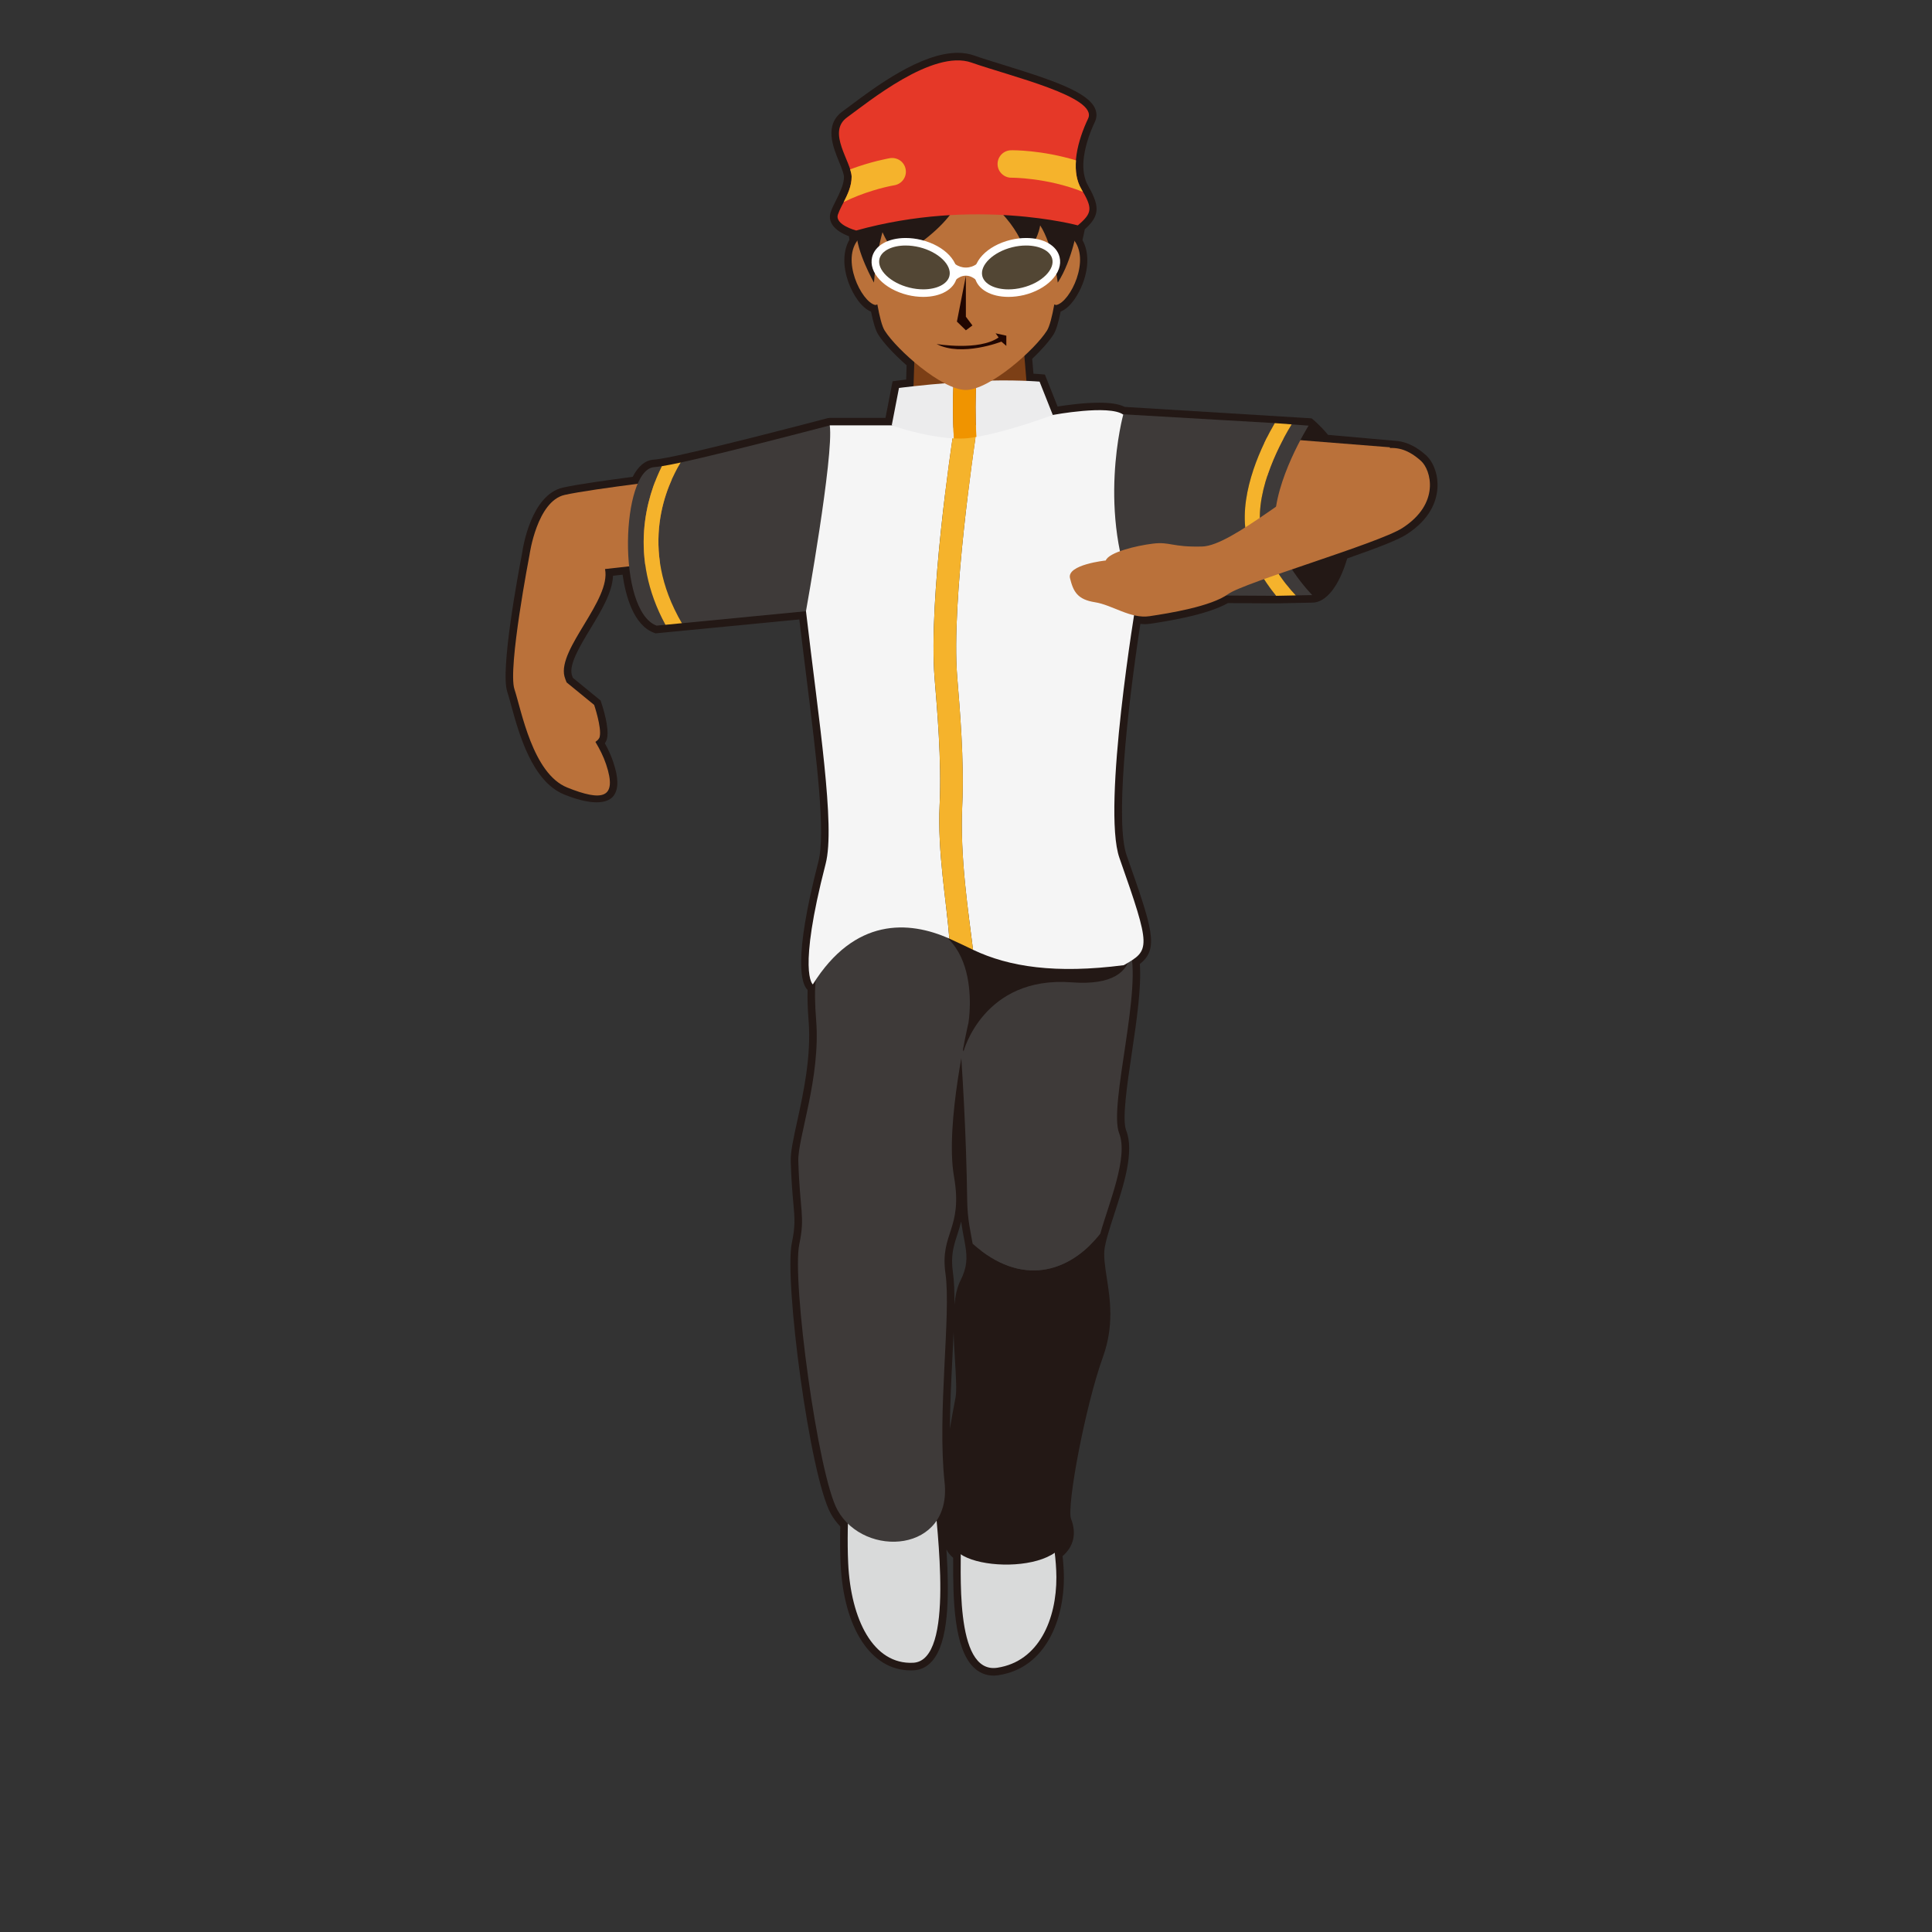 <?xml version="1.0" encoding="utf-8"?>
<!-- Generator: Adobe Illustrator 17.0.0, SVG Export Plug-In . SVG Version: 6.00 Build 0)  -->
<!DOCTYPE svg PUBLIC "-//W3C//DTD SVG 1.1//EN" "http://www.w3.org/Graphics/SVG/1.1/DTD/svg11.dtd">
<svg version="1.1" id="レイヤー_1" xmlns="http://www.w3.org/2000/svg" xmlns:xlink="http://www.w3.org/1999/xlink" x="0px"
	 y="0px" width="64px" height="64px" viewBox="0 0 64 64" style="enable-background:new 0 0 64 64;" xml:space="preserve">
<rect x="0" y="0" width="64" height="64" fill="#333333" stroke="none"/>
<path style="fill:#231815;" d="M32.911,55.506c-0.257,0-0.483-0.096-0.671-0.285
	c-0.633-0.637-0.675-2.2-0.665-3.616c-0.109-0.093-0.179-0.188-0.223-0.278
	c0.104,1.621,0.067,3.076-0.47,3.694c-0.168,0.193-0.375,0.298-0.616,0.311
	l-0.102,0.002c-1.309,0-2.219-1.39-2.318-3.54
	c-0.017-0.354-0.021-0.756-0.011-1.228c-0.126-0.135-0.229-0.271-0.31-0.418
	c-0.703-1.261-1.554-7.743-1.294-8.978c0.117-0.557,0.096-0.8,0.048-1.333
	c-0.029-0.321-0.066-0.737-0.085-1.368c-0.009-0.308,0.089-0.755,0.213-1.321
	c0.2-0.909,0.473-2.153,0.379-3.332c-0.031-0.388-0.042-0.727-0.033-1.023
	c-0.198-0.186-0.491-0.968,0.355-4.24c0.248-0.958-0.051-3.359-0.397-6.139
	c-0.077-0.617-0.156-1.252-0.232-1.894l-4.764,0.461l-0.054-0.021
	c-0.675-0.253-0.937-1.226-1.037-1.923l-0.317,0.036
	c-0.021,0.549-0.389,1.16-0.748,1.752c-0.348,0.576-0.707,1.17-0.619,1.522
	c0.009,0.036,0.023,0.072,0.038,0.108l0.917,0.75l0.023,0.068
	c0.046,0.136,0.271,0.833,0.191,1.188c-0.013,0.057-0.037,0.11-0.073,0.16
	c0.122,0.221,0.212,0.422,0.279,0.624c0.176,0.529,0.181,0.882,0.015,1.112
	c-0.147,0.207-0.588,0.386-1.635-0.036c-1.07-0.43-1.506-2.021-1.766-2.971
	c-0.048-0.175-0.088-0.325-0.126-0.437c-0.237-0.714,0.368-3.945,0.492-4.585
	c0.025-0.186,0.297-1.937,1.353-2.176c0.458-0.104,1.482-0.248,2.311-0.356
	c0.183-0.356,0.414-0.548,0.688-0.569c0.067-0.005,0.147-0.016,0.237-0.03
	c0.17-0.026,0.378-0.068,0.612-0.119c1.633-0.358,4.895-1.218,4.927-1.227
	l0.064-0.008h1.846l0.235-1.212l0.177-0.024c0,0,0.095-0.013,0.273-0.034
	l0.015-0.471c-0.419-0.368-0.766-0.743-0.938-1.016
	c-0.087-0.138-0.163-0.377-0.241-0.763c-0.333-0.133-0.603-0.581-0.738-0.944
	c-0.203-0.548-0.193-1.065,0.023-1.44c-0.007-0.04-0.012-0.078-0.017-0.114
	c-0.186-0.069-0.456-0.203-0.571-0.416c-0.065-0.12-0.077-0.251-0.034-0.379
	c0.042-0.127,0.113-0.268,0.188-0.415c0.063-0.122,0.104-0.217,0.144-0.312
	c0.021-0.051,0.034-0.08,0.044-0.11c0.044-0.13,0.065-0.236,0.065-0.333
	c0-0.036-0.013-0.094-0.038-0.173c-0.032-0.102-0.079-0.214-0.127-0.332
	C27.595,4.869,27.292,4.136,27.913,3.688l0.25-0.185
	c0.817-0.613,2.338-1.753,3.562-1.753c0.195,0,0.378,0.03,0.542,0.088
	c0.267,0.094,0.604,0.198,0.966,0.31c1.63,0.502,2.802,0.9,3.042,1.446
	c0.064,0.146,0.062,0.299-0.005,0.441c-0.214,0.452-0.349,0.913-0.378,1.296
	c-0.011,0.145-0.006,0.286,0.015,0.422c0.033,0.173,0.072,0.284,0.126,0.376
	c0.018,0.03,0.029,0.053,0.04,0.076c0.369,0.653,0.342,0.962-0.139,1.392
	c-0.015,0.079-0.039,0.204-0.076,0.356c0.211,0.377,0.215,0.894,0.01,1.438
	C35.732,9.75,35.465,10.191,35.136,10.321c-0.078,0.386-0.153,0.625-0.24,0.763
	c-0.137,0.216-0.39,0.505-0.703,0.803l0.041,0.492
	c0.144,0.008,0.225,0.015,0.225,0.015l0.154,0.013l0.421,1.06
	c0.298-0.048,0.871-0.127,1.378-0.127c0.382,0,0.659,0.045,0.846,0.139
	l6.189,0.379l0.061,0.05c0.01,0.008,0.227,0.187,0.485,0.497l2.309,0.205
	c0.327,0.042,0.631,0.196,0.94,0.474c0.215,0.192,0.413,0.61,0.373,1.112
	c-0.033,0.41-0.237,1.004-1.025,1.509c-0.262,0.168-0.852,0.407-1.962,0.795
	c-0.271,0.919-0.7,1.463-1.157,1.463l0,0l-1.192,0.024l-1.604-0.009
	c-0.708,0.405-2.09,0.612-2.554,0.682c-0.113,0.017-0.226,0.02-0.345,0.007
	c-0.469,3.065-0.825,6.615-0.455,7.667c0.85,2.416,1.088,3.093,0.438,3.599
	c0.055,0.79-0.11,1.901-0.27,2.977c-0.152,1.021-0.324,2.179-0.183,2.537
	c0.277,0.705-0.079,1.803-0.395,2.772c-0.083,0.255-0.162,0.498-0.223,0.717
	c-0.039,0.137-0.069,0.264-0.09,0.376c-0.049,0.277,0.004,0.62,0.065,1.016
	c0.11,0.707,0.247,1.586-0.125,2.618c-0.594,1.644-1.211,4.973-1.058,5.368
	c0.188,0.482,0.088,0.916-0.28,1.234c0.027,0.256,0.041,0.485,0.043,0.696
	c0.006,1.346-0.559,3.003-2.168,3.249C33.019,55.502,32.964,55.506,32.911,55.506z
	 M31.959,32.995l0.135,2.047c0.109,1.646,0.174,3.24,0.195,4.738
	c0.007,0.468,0.073,0.819,0.132,1.13l0.045,0.247
	c0.069,0.411,0.11,0.863-0.203,1.489c-0.244,0.487-0.18,1.557-0.128,2.415
	c0.034,0.563,0.063,1.05,0.007,1.338c-0.482,2.468-0.412,3.364-0.366,3.958
	c0.019,0.238,0.035,0.443,0.015,0.684c-0.006,0.072,0.053,0.15,0.174,0.231
	l0.112,0.075l-0.002,0.258c-0.006,0.883-0.02,2.72,0.52,3.264
	c0.115,0.116,0.244,0.156,0.405,0.13c1.294-0.197,1.749-1.551,1.744-2.752
	c-0.002-0.229-0.02-0.485-0.055-0.781l-0.018-0.148l0.123-0.086
	c0.271-0.189,0.342-0.424,0.22-0.737c-0.26-0.675,0.559-4.347,1.054-5.719
	c0.329-0.911,0.208-1.688,0.102-2.371c-0.065-0.422-0.127-0.82-0.063-1.181
	c0.022-0.128,0.057-0.271,0.101-0.424c0.062-0.224,0.144-0.475,0.229-0.736
	c0.275-0.845,0.617-1.896,0.405-2.434c-0.19-0.483-0.031-1.554,0.152-2.794
	c0.158-1.062,0.337-2.267,0.255-2.997l-0.018-0.153l0.13-0.084
	c0.418-0.271,0.416-0.461-0.513-3.103c-0.503-1.429,0.162-6.183,0.472-8.16
	l0.042-0.267l0.263,0.062c0.164,0.039,0.291,0.05,0.421,0.031
	c1.214-0.183,2.031-0.401,2.427-0.65l0.062-0.039l1.74,0.01l1.19-0.024
	c0.125,0,0.47-0.308,0.717-1.222l0.034-0.127l0.125-0.043
	c0.705-0.245,1.677-0.593,1.979-0.787c0.615-0.395,0.772-0.832,0.797-1.128
	c0.027-0.349-0.113-0.614-0.209-0.7c-0.275-0.248-0.521-0.358-0.798-0.358
	l-0.271,0.013l-0.01-0.06l-2.092-0.166l-0.068-0.085
	c-0.177-0.223-0.34-0.381-0.423-0.457l-1.037-0.078l-5.157-0.331
	c-0.046-0.029-0.199-0.096-0.641-0.096c-0.663,0-1.482,0.151-1.49,0.153
	L34.719,14.03l-0.456-1.149c-0.069-0.004-0.161-0.009-0.271-0.014l-0.221-0.009
	l-0.096-1.173l0.089-0.083c0.319-0.294,0.584-0.587,0.708-0.786
	c0.028-0.045,0.105-0.21,0.209-0.778l0.049-0.265l0.273,0.071
	c0.059-0.044,0.256-0.256,0.397-0.63c0.162-0.432,0.157-0.833-0.014-1.075
	l-0.066-0.094l0.028-0.112c0.074-0.29,0.107-0.501,0.108-0.506l0.015-0.092
	l0.071-0.06c0.353-0.298,0.373-0.332,0.108-0.797l0.166-0.223l-0.216,0.126
	c-0.084-0.143-0.142-0.307-0.178-0.501c-0.037-0.226-0.044-0.406-0.029-0.588
	c0.043-0.568,0.255-1.114,0.425-1.472C35.65,3.417,34.046,2.921,33.086,2.625
	c-0.37-0.114-0.713-0.22-0.985-0.316c-0.111-0.04-0.238-0.06-0.376-0.06
	c-1.058,0-2.547,1.117-3.263,1.653l-0.256,0.19
	c-0.28,0.202-0.161,0.555,0.052,1.069c0.055,0.132,0.106,0.258,0.143,0.373
	c0.042,0.133,0.061,0.233,0.061,0.323c0,0.154-0.029,0.312-0.092,0.494
	c-0.013,0.04-0.03,0.08-0.047,0.121c-0.054,0.13-0.101,0.238-0.152,0.337
	c-0.08,0.155-0.141,0.271-0.176,0.376C28.02,7.231,28.234,7.344,28.426,7.395
	l0.186,0.05l0,0.192c0,0.079,0.012,0.175,0.038,0.3l0.022,0.108
	l-0.064,0.089c-0.173,0.239-0.181,0.638-0.021,1.068
	c0.134,0.362,0.321,0.574,0.421,0.638l0.254-0.066l0.048,0.265
	c0.104,0.568,0.181,0.733,0.208,0.778c0.154,0.246,0.52,0.63,0.931,0.981
	l0.092,0.078l-0.038,1.144l-0.215,0.024c-0.122,0.013-0.222,0.025-0.298,0.034
	l-0.245,1.264h-2.226c-0.341,0.09-3.359,0.882-4.917,1.224
	c-0.245,0.054-0.463,0.097-0.642,0.125c-0.105,0.017-0.199,0.029-0.277,0.035
	c-0.1,0.007-0.223,0.157-0.328,0.4l-0.057,0.13l-0.141,0.019
	c-1.203,0.156-2.033,0.282-2.4,0.365c-0.612,0.139-0.908,1.326-0.97,1.771
	c-0.279,1.446-0.662,3.889-0.51,4.345c0.04,0.118,0.083,0.277,0.134,0.463
	c0.236,0.861,0.63,2.302,1.47,2.639c0.404,0.163,0.706,0.245,0.895,0.245
	c0.037,0,0.124-0.003,0.148-0.038c0.016-0.021,0.085-0.155-0.084-0.662
	c-0.072-0.217-0.178-0.438-0.333-0.697l-0.119-0.2l0.191-0.133
	c0.039-0.027,0.049-0.041,0.049-0.042C19.656,24.2,19.556,23.78,19.467,23.5
	l-0.908-0.742l-0.023-0.063c-0.042-0.107-0.064-0.167-0.08-0.226
	c-0.139-0.555,0.257-1.209,0.676-1.903c0.369-0.611,0.75-1.242,0.664-1.666
	l-0.054-0.268l1.323-0.148l0.026,0.25c0.095,0.906,0.36,1.562,0.699,1.736
	l5.129-0.497l0.029,0.244c0.084,0.723,0.173,1.44,0.26,2.133
	c0.353,2.831,0.657,5.275,0.386,6.326c-0.487,1.883-0.572,2.848-0.557,3.328
	l0.293-0.44l-0.059,0.941c-0.032,0.343-0.027,0.759,0.013,1.271
	c0.1,1.252-0.183,2.539-0.389,3.478c-0.112,0.512-0.209,0.954-0.202,1.199
	c0.019,0.617,0.056,1.024,0.083,1.34c0.049,0.549,0.076,0.851-0.057,1.48
	c-0.231,1.099,0.607,7.493,1.242,8.631c0.073,0.132,0.171,0.257,0.3,0.383
	l0.078,0.076l-0.002,0.108c-0.012,0.506-0.009,0.93,0.008,1.298
	c0.065,1.413,0.581,3.063,1.819,3.063l0.075-0.002
	c0.103-0.005,0.187-0.049,0.265-0.139c0.593-0.684,0.36-3.317,0.272-4.309
	l-0.008-0.088l0.048-0.072c0.195-0.294,0.27-0.664,0.223-1.1
	c-0.136-1.258-0.06-2.801,0.008-4.162c0.055-1.103,0.107-2.144,0.023-2.738
	c-0.096-0.677,0.035-1.079,0.161-1.468c0.143-0.439,0.277-0.854,0.123-1.741
	c-0.192-1.101,0.026-2.783,0.243-4L31.959,32.995z M31.59,44.124
	c-0.012,0.275-0.026,0.563-0.041,0.863c-0.038,0.755-0.078,1.566-0.083,2.349
	c0.051-0.311,0.112-0.654,0.186-1.032c0.044-0.226,0.015-0.705-0.015-1.212
	C31.617,44.775,31.597,44.446,31.59,44.124z M31.839,40.465
	c-0.039,0.162-0.085,0.307-0.13,0.445c-0.119,0.365-0.221,0.681-0.142,1.243
	c0.041,0.286,0.053,0.647,0.049,1.063c0.032-0.307,0.093-0.581,0.2-0.794
	c0.225-0.45,0.229-0.751,0.157-1.183l-0.043-0.237
	C31.899,40.838,31.866,40.663,31.839,40.465z"/>
<path style="fill:#D9DADA;" d="M33.038,55.246c-1.459,0.223-1.176-3.368-1.215-4.167
	c-0.039-0.798,2.264-2.416,2.788-1.353c0,0,0.378,1.388,0.383,2.52
	C35,53.625,34.425,55.034,33.038,55.246"/>
<path style="fill:#231815;" d="M32.22,41.199c0.073,0.43,0.087,0.802-0.18,1.335
	c-0.438,0.875-0.009,3.13-0.143,3.817c-0.67,3.433-0.288,3.857-0.355,4.67
	c-0.093,1.131,4.413,1.204,3.707-0.618c-0.204-0.526,0.495-3.993,1.055-5.543
	c0.56-1.55-0.102-2.738,0.049-3.593c0.021-0.12,0.054-0.254,0.095-0.399
	C35.407,42.179,33.826,42.633,32.22,41.199z"/>
<path style="fill:#3E3A39;" d="M37.073,37.538c-0.359-0.911,0.814-4.913,0.331-6.164
	c-1.037-2.686-5.873,0.002-5.873,0.002s0.446,3.925,0.509,8.409
	c0.009,0.618,0.117,1.038,0.18,1.415c1.607,1.433,3.188,0.98,4.228-0.331
	C36.73,39.857,37.387,38.334,37.073,37.538z"/>
<path style="fill:#231815;" d="M31.917,34.833c0,0,0.658-2.513,3.583-2.292
	C38.25,32.75,37.417,30.667,37.042,30.292c-0.281-0.281-6.75,0-6.75,0
	S31.333,32.49,31.917,34.833z"/>
<path style="fill:#D9DADA;" d="M30.254,55.081c1.398-0.074,0.753-4.524,0.706-5.538
	c-0.047-1.014-2.387-2.49-2.768-1.025c0,0-0.162,1.828-0.095,3.264
	C28.183,53.64,28.925,55.151,30.254,55.081"/>
<path style="fill:#3E3A39;" d="M32.083,33.875c0,0-0.787,3.346-0.481,5.097
	c0.306,1.751-0.474,1.867-0.282,3.216c0.191,1.35-0.278,4.624-0.03,6.909
	c0.253,2.338-2.649,2.537-3.545,0.93c-0.653-1.172-1.518-7.617-1.268-8.805
	c0.198-0.943,0.02-1.078-0.032-2.761c-0.023-0.757,0.743-2.751,0.591-4.666
	C26.861,31.585,27.25,30.875,29.208,30.583C32.717,30.061,32.083,33.875,32.083,33.875z"/>
<path style="fill:#231815;" d="M38.702,17.882l4.647-3.782c0,0,1.446,1.141,1.293,2.924
	c-0.153,1.783-0.736,2.69-1.173,2.689L38.702,17.882z"/>
<path style="fill:#BA713A;" d="M22.948,15.801c0,0-3.326,0.386-4.244,0.594
	C17.787,16.603,17.542,18.375,17.542,18.375s-0.729,3.77-0.5,4.458
	c0.229,0.688,0.601,2.794,1.748,3.255c1.147,0.461,1.673,0.381,1.289-0.766
	c-0.089-0.266-0.215-0.512-0.355-0.746c0.072-0.05,0.128-0.106,0.142-0.172
	c0.069-0.305-0.184-1.053-0.184-1.053l-0.913-0.746
	c-0.025-0.066-0.054-0.132-0.071-0.2C18.469,21.489,20.25,19.875,20.042,18.85
	l2.907-0.326V15.801z"/>
<polygon style="fill:#BA713A;" points="46.044,14.817 41.866,14.486 42.118,17.266 45.931,17.368 
	"/>
<g>
	<g>
		<path style="fill:#3E3A39;" d="M27.488,14.092c0,0-3.28,0.866-4.938,1.23
			c-0.45,0.73-1.429,2.821,0.039,5.323l4.111-0.398
			C26.7,20.246,28.521,16.504,27.488,14.092z"/>
		<path style="fill:#3E3A39;" d="M21.923,15.443c-0.098,0.015-0.185,0.027-0.256,0.032
			c-1.083,0.083-1.25,4.75,0.083,5.25l0.293-0.028
			C20.813,18.427,21.424,16.45,21.923,15.443z"/>
		<path style="fill:#F5B32C;" d="M22.55,15.321c-0.239,0.052-0.452,0.094-0.626,0.122
			c-0.499,1.007-1.11,2.984,0.119,5.254l0.546-0.053
			C21.12,18.142,22.099,16.052,22.55,15.321z"/>
	</g>
	<g>
		<path style="fill:#3E3A39;" d="M42.228,14.016l-5.101-0.296
			c-2.404,4.251,0.04,5.988,0.04,5.988l5.106,0.029
			c-0.419-0.514-0.883-1.254-1.008-2.138
			C41.072,16.232,41.823,14.715,42.228,14.016z"/>
		<path style="fill:#3E3A39;" d="M42.229,17.329c-0.022-1.416,1.12-3.229,1.12-3.229
			l-0.561-0.042c-0.297,0.479-1.221,2.102-1.028,3.471
			c0.136,0.961,0.748,1.752,1.165,2.195l0.544-0.011
			C43.469,19.712,42.247,18.471,42.229,17.329z"/>
		<path style="fill:#F5B32C;" d="M42.788,14.058l-0.56-0.042
			c-0.405,0.699-1.156,2.216-0.963,3.583c0.125,0.884,0.589,1.624,1.008,2.138
			l0.652-0.013c-0.416-0.443-1.029-1.234-1.165-2.195
			C41.566,16.16,42.491,14.537,42.788,14.058z"/>
	</g>
	<polygon style="fill:#7C3F16;" points="34.312,16.392 30.145,16.392 30.307,11.392 33.901,11.392 	"/>
	<g>
		<path style="fill:#F5F5F5;" d="M31.126,26.659c0.071-1.481-0.089-3.227-0.167-4.196
			c-0.209-2.617,0.571-7.778,0.604-7.997l0.007-0.293
			c-0.952,0.061-2.031-0.082-2.031-0.082l-2.052-0
			c0.14,1-0.788,6.154-0.788,6.154c0.425,3.646,0.976,7.115,0.652,8.368
			c-0.938,3.625-0.425,3.997-0.425,3.997c1.385-2.219,3.179-2.118,4.522-1.517
			C31.354,29.849,31.051,28.239,31.126,26.659z"/>
		<path style="fill:#F5F5F5;" d="M37.638,19.934c-1.333-2.917-0.429-6.2-0.429-6.2
			C36.737,13.396,34.875,13.746,34.875,13.746l-2.553,0.342L32.309,14.534
			c-0.012,0.098-0.804,5.339-0.602,7.87c0.081,1.016,0.24,2.786,0.168,4.291
			c-0.081,1.691,0.209,3.55,0.357,4.767c1.196,0.57,2.744,0.802,4.994,0.511
			c0.875-0.5,0.917-0.542-0.144-3.555C36.494,26.743,37.638,19.934,37.638,19.934z"/>
		<path style="fill:#F5B32C;" d="M31.876,26.695c0.072-1.505-0.087-3.275-0.168-4.291
			c-0.203-2.531,0.589-7.771,0.602-7.87l0.013-0.446l-0.406,0.054
			c-0.111,0.015-0.228,0.024-0.346,0.031l-0.007,0.293
			c-0.033,0.219-0.813,5.38-0.604,7.997c0.078,0.969,0.238,2.715,0.167,4.196
			c-0.076,1.58,0.227,3.19,0.322,4.435c0.245,0.11,0.507,0.236,0.784,0.368
			C32.084,30.245,31.795,28.386,31.876,26.695z"/>
	</g>
	<g>
		<path style="fill:#ECECED;" d="M31.585,12.672c-1.126,0.087-1.805,0.18-1.805,0.18
			l-0.24,1.239c0,0,1.089,0.387,2.059,0.431
			C31.555,13.866,31.565,13.174,31.585,12.672z"/>
		<path style="fill:#ECECED;" d="M32.346,14.473C33.4,14.301,34.875,13.746,34.875,13.746
			l-0.438-1.104c0,0-0.894-0.077-2.099-0.018C32.317,13.114,32.303,13.822,32.346,14.473
			z"/>
		<path style="fill:#F09400;" d="M32.04,14.517c0.095-0.008,0.201-0.026,0.306-0.044
			c-0.043-0.651-0.029-1.359-0.008-1.85C32.227,12.629,32.116,12.634,32,12.642
			c-0.145,0.01-0.282,0.02-0.415,0.03c-0.02,0.502-0.03,1.193,0.014,1.851
			C31.75,14.53,31.899,14.53,32.04,14.517z"/>
	</g>
</g>
<path style="fill:#BA713A;" d="M44.608,15.333c-1.55,0.682-3.781,2.745-4.785,2.771
	c-1.004,0.026-1.059-0.164-1.626-0.096c-0.566,0.068-1.468,0.29-1.567,0.559
	c0,0-1.294,0.134-1.185,0.585c0.11,0.451,0.251,0.708,0.827,0.798
	c0.576,0.09,1.179,0.557,1.809,0.462c0.63-0.095,2.041-0.319,2.608-0.736
	c0.513-0.377,4.974-1.676,5.764-2.183c1.274-0.817,0.946-1.932,0.62-2.224
	C46.251,14.531,45.651,14.874,44.608,15.333z"/>
<path style="fill:#BA713A;" d="M35.544,7.916C35.431,7.789,35.324,7.745,35.221,7.733
	c0.084-0.901,0.131-1.636,0.131-1.636l-3.357-1.196l-3.357,1.196
	c0,0,0.048,0.736,0.131,1.636c-0.103,0.012-0.209,0.055-0.323,0.182
	c-0.599,0.671,0.085,2.078,0.543,2.187c0.027,0.006,0.049-0.013,0.074-0.018
	c0.074,0.406,0.155,0.727,0.243,0.867c0.397,0.632,1.898,1.967,2.688,1.967
	s2.291-1.335,2.688-1.967c0.088-0.14,0.169-0.46,0.243-0.867
	c0.025,0.006,0.047,0.025,0.074,0.018C35.458,9.994,36.142,8.587,35.544,7.916z"/>
<path style="fill:#210601;" d="M31.026,11.396c0,0,1.402,0.237,2.054-0.217l-0.099-0.138
	l0.355,0.079v0.338l-0.163-0.141C33.174,11.317,31.856,11.831,31.026,11.396z"/>
<polygon style="fill:#210601;" points="31.996,9.141 31.996,10.492 32.213,10.781 31.996,10.942 
	31.699,10.653 "/>
<path style="fill:#231815;" d="M35.704,7.466c0,0-0.172,1.139-0.664,1.896
	c0,0-0.164-1.252-0.583-1.896c0,0-0.078,0.568-0.494,0.889
	c0,0-0.309-1.343-2.047-2.214c0,0,0.031,1.097-2.164,2.384
	c0,0-0.32-0.378-0.519-0.833c0,0-0.218,0.755-0.282,1.668
	c0,0-0.588-1.025-0.588-1.725s3.519-2.214,3.519-2.214L35.704,7.466z"/>
<path style="fill:#E53828;" d="M32.185,2.074c1.287,0.454,4.201,1.135,3.86,1.854
	s-0.605,1.684-0.227,2.327c0.378,0.643,0.378,0.795-0.114,1.211
	c0,0-3.406-0.927-7.342,0.17c0,0-0.719-0.189-0.605-0.53
	s0.454-0.757,0.454-1.249s-0.833-1.476-0.151-1.968
	C28.741,3.398,30.898,1.619,32.185,2.074"/>
<path style="fill:#F5B32C;" d="M35.644,5.312c-1.136-0.345-2.103-0.337-2.152-0.334
	c-0.251,0.004-0.45,0.211-0.446,0.462c0.004,0.248,0.208,0.447,0.455,0.447
	c0.002,0,0.004,0,0.007,0c-0.002-0.001,1.173-0.006,2.362,0.468
	c-0.02-0.036-0.029-0.06-0.052-0.099C35.658,5.984,35.617,5.655,35.644,5.312z"
	/>
<path style="fill:#F5B32C;" d="M30.002,5.611c-0.043-0.247-0.27-0.41-0.524-0.371
	c-0.047,0.008-0.632,0.112-1.316,0.371c0.028,0.09,0.049,0.175,0.049,0.247
	c0,0.31-0.135,0.587-0.263,0.837c0.631-0.318,1.346-0.501,1.684-0.559
	C29.878,6.092,30.045,5.858,30.002,5.611z"/>
<g>
	
		<ellipse transform="matrix(0.971 -0.238 0.238 0.971 -1.14 8.28)" style="fill:#524634;" cx="33.699" cy="8.859" rx="1.318" ry="0.815"/>
	<path style="fill:#FFFFFF;" d="M33.407,9.835c-0.58,0-1.016-0.248-1.11-0.632
		c-0.125-0.512,0.393-1.063,1.179-1.256c0.172-0.042,0.346-0.063,0.515-0.063
		c0.581,0,1.016,0.248,1.109,0.632c0.062,0.255-0.033,0.528-0.27,0.769
		c-0.221,0.225-0.544,0.398-0.908,0.488C33.75,9.813,33.576,9.835,33.407,9.835z
		 M33.99,8.133c-0.148,0-0.302,0.019-0.456,0.057
		c-0.627,0.154-1.083,0.591-0.994,0.954c0.065,0.265,0.413,0.442,0.867,0.442
		c0.148,0,0.302-0.019,0.456-0.057c0.319-0.078,0.6-0.228,0.788-0.419
		c0.174-0.177,0.247-0.367,0.206-0.534C34.793,8.31,34.444,8.133,33.99,8.133z"
		/>
</g>
<g>
	
		<ellipse transform="matrix(-0.971 -0.238 0.238 -0.971 57.604 24.677)" style="fill:#524634;" cx="30.292" cy="8.859" rx="1.318" ry="0.815"/>
	<path style="fill:#FFFFFF;" d="M30.584,9.835c-0.169,0-0.343-0.021-0.516-0.063
		c-0.786-0.193-1.303-0.745-1.178-1.256c0.095-0.384,0.53-0.632,1.11-0.632
		c0.169,0,0.343,0.021,0.516,0.063c0.786,0.193,1.303,0.745,1.178,1.256
		C31.6,9.587,31.164,9.835,30.584,9.835z M30,8.133
		c-0.454,0-0.802,0.177-0.867,0.442C29.045,8.938,29.5,9.375,30.128,9.528
		c0.153,0.038,0.307,0.057,0.456,0.057c0.454,0,0.802-0.177,0.867-0.442
		c0.089-0.363-0.367-0.8-0.995-0.954C30.303,8.152,30.15,8.133,30,8.133z"/>
</g>
<path style="fill:#FFFFFF;" d="M32.438,8.668c0,0-0.155,0.195-0.442,0.195
	S31.553,8.668,31.553,8.668v0.72c0,0,0.171-0.256,0.442-0.256
	s0.442,0.256,0.442,0.256V8.668z"/>
<g>
</g>
<g>
</g>
<g>
</g>
<g>
</g>
<g>
</g>
<g>
</g>
</svg>
